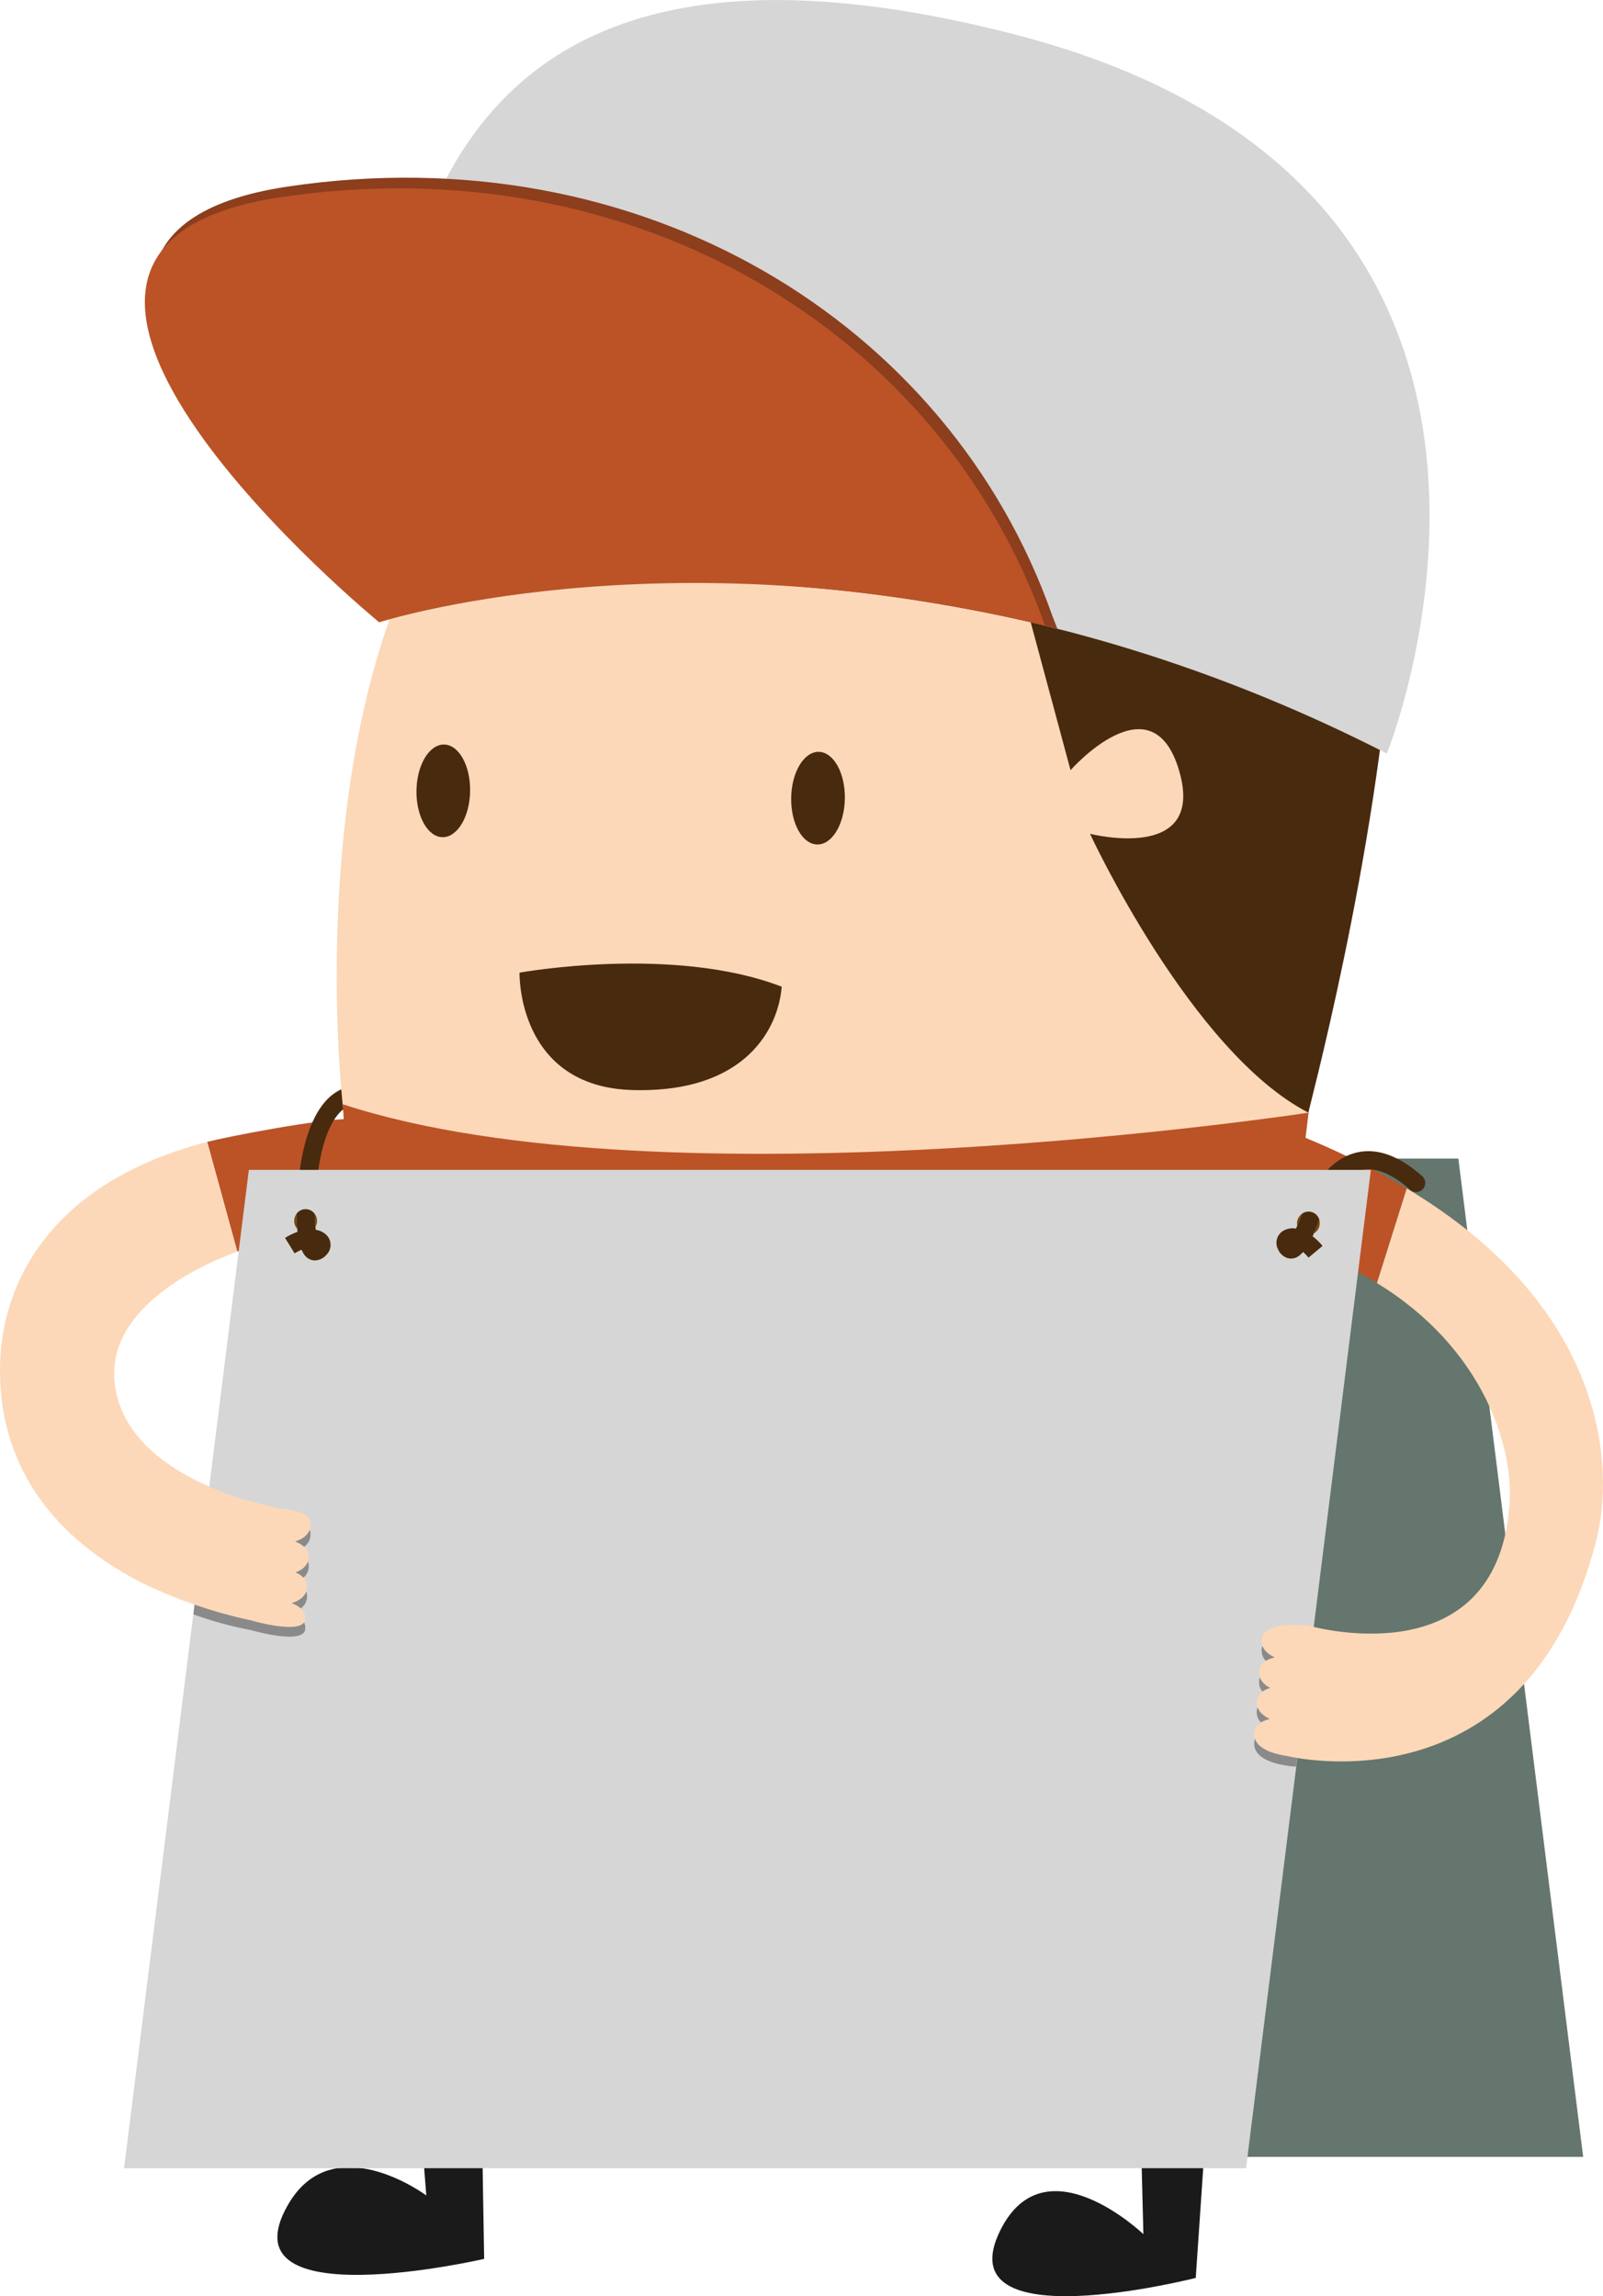 <svg xmlns="http://www.w3.org/2000/svg" viewBox="0 0 685.36 981.52"><defs><style>.cls-1{fill:#64766e;}.cls-2{fill:#1a1a1a;}.cls-3{fill:#fcd8b8;}.cls-4{fill:#482a0e;}.cls-5{fill:#bb5327;}.cls-6{fill:#d6d6d6;}.cls-7{fill:#8a8a8a;}.cls-8{fill:#8c3e1d;}.cls-9{fill:#79460e;}</style></defs><title>any-questions</title><g id="Layer_1" data-name="Layer 1"><polygon class="cls-1" points="197.17 921.96 676.88 921.96 623.52 495.23 143.81 495.23 197.17 921.96"/><path class="cls-2" d="M167,742.31l15.26,196.14s-40.14-29.87-59.4,4.47C95.69,991.3,207,965.57,207,965.57L203.79,775.4s125.39,22.36,280.64,3L488.85,955s-42.08-40.3-61.21-1.56c-23.51,47.61,83.6,20.26,83.6,20.26l15-220.52S391.38,719,167,742.31Z"/><path class="cls-3" d="M146.5,472S96.13,32.41,444.17,172.74c0,0,110.23,78.31,115.27,302.88C223.35,547.52,146.5,472,146.5,472Z"/><path class="cls-4" d="M435.1,245.3l22.61,83.92s34.77-39.55,46.42.19-38.1,27-38.1,27,43.23,93.39,93.4,119.2c-1.66,3.33,121.14-441.51-68.89-366.67,0,0-47-139.86-147.68-89.51C51.54,165.18,41,247.53,435.1,245.3Z"/><path class="cls-5" d="M146.5,472,167,742.31s141,35.3,359.33,10.86l33.14-277.56S285.19,517.51,146.5,472Z"/><path class="cls-4" d="M201,338.27c-.2,10.93-5.49,19.7-11.82,19.59s-11.31-9.06-11.12-20,5.47-19.71,11.81-19.6S201.19,327.33,201,338.27Z"/><path class="cls-4" d="M361.22,341.4c-.19,10.93-5.47,19.7-11.82,19.58s-11.32-9-11.13-20,5.48-19.71,11.81-19.6S361.4,330.47,361.22,341.4Z"/><path class="cls-4" d="M334.21,421.77c-1.35,17.43-15,45.4-63.5,44.19-49.82-1.27-48.59-50.19-48.59-50.19S287.72,403.84,334.21,421.77Z"/><path class="cls-5" d="M556.58,485.72l-12.07,44a170.45,170.45,0,0,1,44.19,18.67L601.46,508A333.18,333.18,0,0,0,556.58,485.72Z"/><path class="cls-5" d="M153.23,526.28l-3.17-48c-13.6-.06-53.11,7.65-61.48,9.81L101.45,535C109.88,531.92,153.23,526.28,153.23,526.28Z"/><path class="cls-4" d="M561,522.07a3.93,3.93,0,0,1-1.24-.21,3.89,3.89,0,0,1-2.44-4.92c.27-.82,6.92-20.09,22.11-24.13,8.9-2.36,18.5,1,28.54,9.88a3.89,3.89,0,1,1-5.17,5.81c-8-7.08-15.16-9.83-21.37-8.18-9.3,2.47-15.24,14.62-16.74,19.09a3.89,3.89,0,0,1-3.68,2.65Z"/><path class="cls-4" d="M126.91,523.73l7.77-.29c-.42-11.34,1.08-40.42,12-49.2l-.76-8.61C125.73,474.95,126.73,518.71,126.91,523.73Z"/><polygon class="cls-6" points="532.75 926.81 53.04 926.81 106.4 500.08 586.11 500.08 532.75 926.81"/><path class="cls-7" d="M559.43,699c-2.66-.39-19.35-1.77-20,6-.3,3.75,2.39,6.11,5.59,7.6-3.31.77-6.4,2.41-6.67,5.89s1.92,5.67,4.72,7.17c-2.94.86-5.48,2.49-5.73,5.65-.3,3.75,2.38,6.11,5.58,7.61-3.33.76-6.38,2.4-6.67,5.89-.59,7.29,10.12,9.37,13.83,9.89a22.07,22.07,0,0,0,4.1.41l7-55.71C560.06,699.22,559.43,699,559.43,699Z"/><path class="cls-3" d="M601.46,508l-12.75,40.46c45.24,27.63,58.64,69.81,56.66,95.13-5.81,74.55-85.94,51.28-85.94,51.28-2.66-.39-19.35-1.77-20,6-.3,3.75,2.39,6.11,5.59,7.61-3.31.77-6.4,2.4-6.67,5.88s1.92,5.67,4.72,7.17c-2.94.86-5.48,2.49-5.73,5.65-.3,3.75,2.38,6.11,5.58,7.61-3.33.76-6.38,2.4-6.67,5.89-.59,7.3,10.12,9.37,13.83,9.89,0,0,102.42,25.73,132.48-92.44C690.22,628.13,687.68,559.6,601.46,508Z"/><path class="cls-6" d="M162.11,266s197.1-63.37,430.83,56.11c0,0,97.93-241.58-159.82-307.58C194.25-46.67,156,94.93,162.11,266Z"/><path class="cls-8" d="M446.76,267.41l5.3,1.32-2.27-5.87c-44.19-125.3-175.6-205.78-327-183.08s42.32,181.64,42.32,181.64S284.51,228.79,446.76,267.41Z"/><path class="cls-5" d="M446.76,267.41h0c-44.19-125.3-175.6-205.78-327-183.08S162.11,266,162.11,266,282.54,227.26,446.76,267.41Z"/><path class="cls-9" d="M125.79,521.89a5.05,5.05,0,0,0,1.29,3.37c-.17-1.84-.28-3.94-.32-6.34A5.06,5.06,0,0,0,125.79,521.89Z"/><path class="cls-9" d="M135.55,521.89a5.06,5.06,0,0,0-1-3c.05,1.93.16,3.77.31,5.46A5.06,5.06,0,0,0,135.55,521.89Z"/><path class="cls-4" d="M140,528.37a8,8,0,0,0-5-2.67c0-.42-.08-.89-.12-1.33-.15-1.69-.26-3.53-.31-5.46a4.76,4.76,0,0,0-7.82,0c0,2.4.15,4.51.32,6.34,0,.45.09.89.14,1.31a27.06,27.06,0,0,0-5.34,2.6l4.1,6.6a20.76,20.76,0,0,1,3-1.56c1.31,3.18,2.87,3.83,3.64,4.16a5.25,5.25,0,0,0,2.05.41,6.69,6.69,0,0,0,4.82-2.31A6,6,0,0,0,140,528.37Z"/><path class="cls-9" d="M564,524.47a5,5,0,0,1-2.29,2.79c.74-1.69,1.51-3.65,2.31-5.92A5.08,5.08,0,0,1,564,524.47Z"/><path class="cls-9" d="M554.77,521.4a5,5,0,0,1,1.86-2.52c-.66,1.82-1.34,3.53-2,5.08A5.06,5.06,0,0,1,554.77,521.4Z"/><path class="cls-4" d="M548.55,526.17a8,8,0,0,1,5.54-1c.18-.38.36-.82.54-1.23.67-1.56,1.35-3.27,2-5.08a4.77,4.77,0,0,1,7.42,2.46c-.79,2.27-1.56,4.23-2.31,5.92-.18.42-.36.82-.54,1.2a27,27,0,0,1,4.25,4.14l-6,5a21,21,0,0,0-2.34-2.42c-2.25,2.6-3.93,2.74-4.77,2.8a5.31,5.31,0,0,1-2.08-.26,6.7,6.7,0,0,1-3.85-3.71A6,6,0,0,1,548.55,526.17Z"/><path class="cls-7" d="M132.73,656.3c.45-7.82-12.08-6.12-19-8.69A131.14,131.14,0,0,1,89,639.44l-6.33,50.63a162.16,162.16,0,0,0,24.79,6.75s22.66,6.66,23.07-.64c.19-3.51-2.63-5.53-5.81-6.75,3.36-1.05,6.35-3,6.56-6.78.17-3.17-2.12-5.13-4.91-6.37,3-1.11,5.44-3.05,5.63-6.46s-2.63-5.53-5.81-6.74C129.53,662,132.52,660.07,132.73,656.3Z"/><path class="cls-3" d="M132.73,652.1c.45-7.82-12.08-6.12-19-8.69A130.78,130.78,0,0,1,80.1,630.85c-15.68-8.67-31-22.51-31.26-43.59C48.51,562.48,76,544.33,101.45,535L88.58,488.13C23.37,505,0,546.89,0,585.75c0,49.92,33.41,77.62,63.1,92a206.27,206.27,0,0,0,44.33,14.91s22.66,6.66,23.07-.64c.19-3.51-2.63-5.54-5.81-6.75,3.36-1.05,6.35-3,6.56-6.78.17-3.17-2.12-5.13-4.91-6.37,3-1.11,5.44-3.06,5.63-6.46s-2.63-5.53-5.81-6.74C129.53,657.84,132.52,655.87,132.73,652.1Z"/></g></svg>